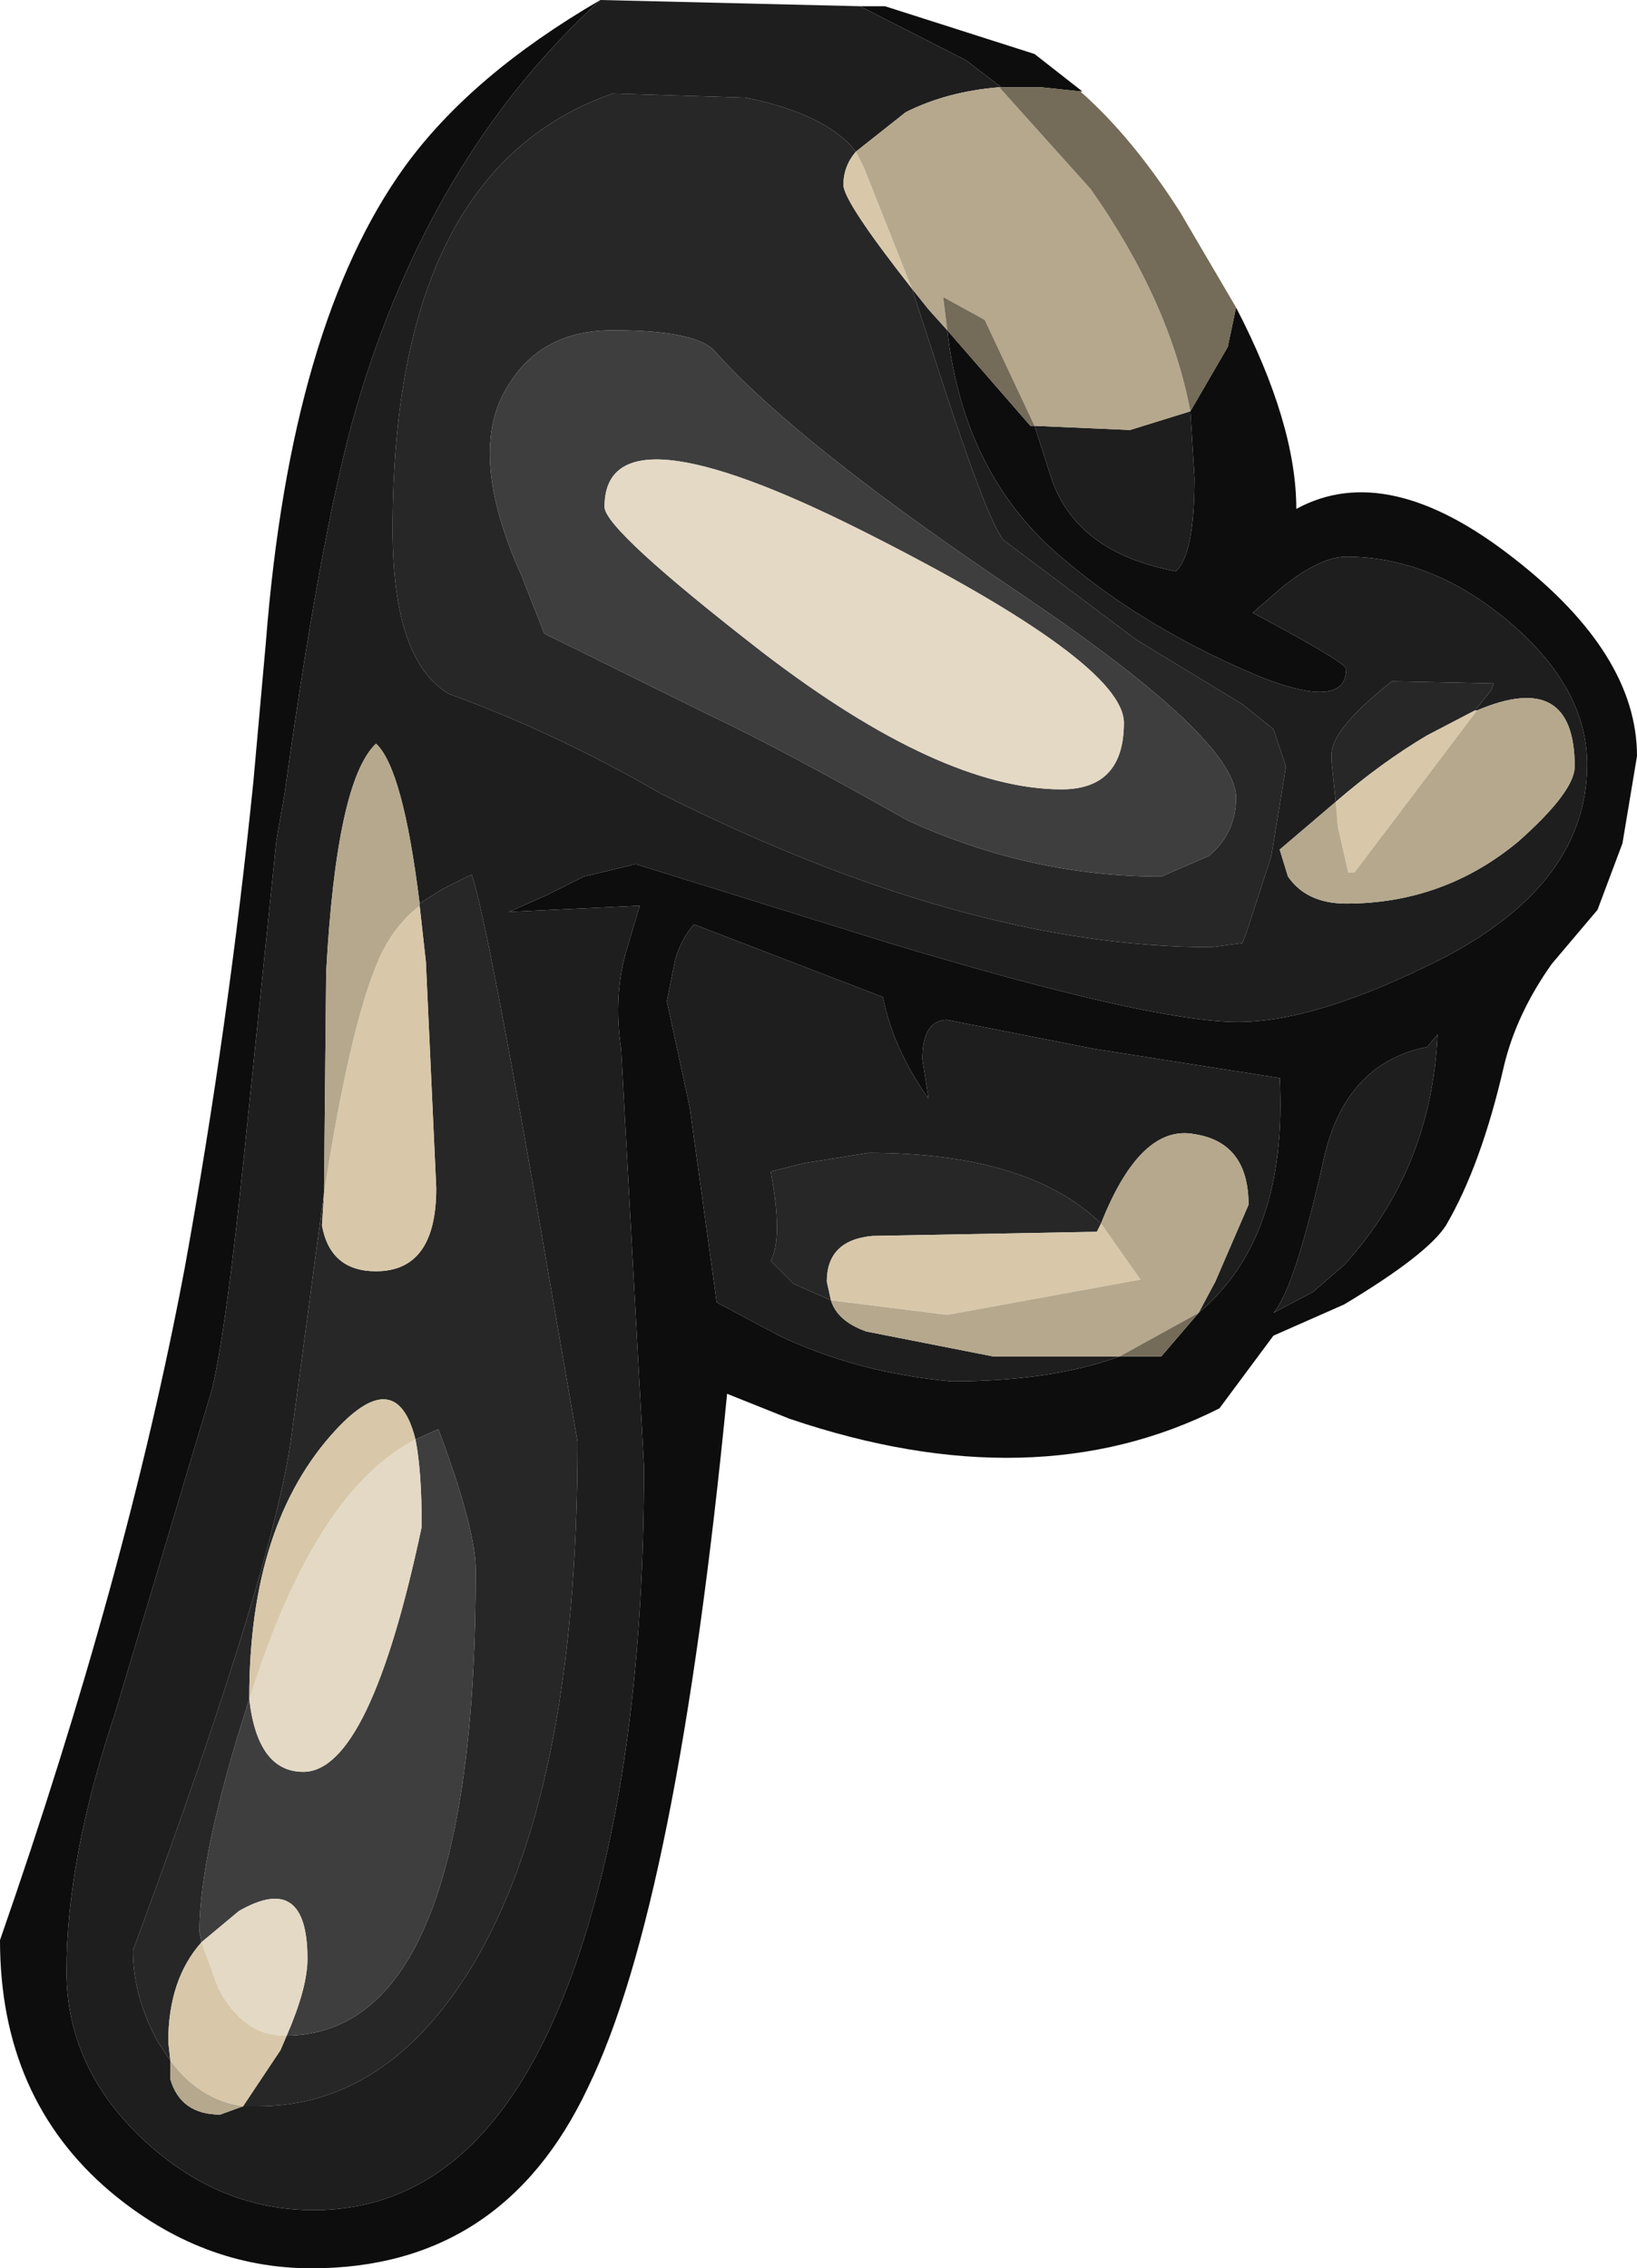 <?xml version="1.0" encoding="UTF-8" standalone="no"?>
<svg xmlns:ffdec="https://www.free-decompiler.com/flash" xmlns:xlink="http://www.w3.org/1999/xlink" ffdec:objectType="shape" height="54.6px" width="39.4px" xmlns="http://www.w3.org/2000/svg">
  <g transform="matrix(1.0, 0.0, 0.0, 1.0, 14.55, 5.25)">
    <path d="M9.55 -3.15 L8.7 -3.8 6.15 -5.1 6.7 -5.1 6.75 -5.1 10.35 -3.95 11.5 -3.05 11.45 -3.05 10.5 -3.15 9.55 -3.15 M-0.1 -5.25 Q-4.05 -1.65 -5.85 4.15 -6.75 7.0 -7.7 13.85 L-7.9 15.0 -8.65 22.3 Q-9.1 26.75 -9.45 28.2 L-11.8 36.05 Q-12.95 39.5 -12.95 42.2 -12.95 44.55 -11.05 46.3 -9.25 47.95 -7.0 47.95 -2.65 47.95 -0.6 41.75 0.95 37.05 0.95 30.05 L0.4 20.0 Q0.2 18.7 0.55 17.55 L0.85 16.55 -2.3 16.7 -1.4 16.3 -0.5 15.85 0.75 15.55 6.85 17.45 Q13.15 19.35 15.25 19.35 17.0 19.35 19.7 18.05 23.65 16.2 23.65 13.15 23.65 11.3 21.75 9.7 19.9 8.15 17.85 8.15 17.25 8.15 16.35 8.85 L15.6 9.5 Q17.85 10.7 17.85 10.85 17.85 11.85 15.8 11.05 13.05 9.9 11.1 8.25 8.65 6.25 8.25 2.7 L10.25 5.0 10.35 5.0 10.75 6.25 Q11.35 8.05 13.75 8.5 14.2 8.1 14.2 6.25 L14.1 4.65 15.0 3.1 15.2 2.15 Q16.65 4.95 16.65 7.0 18.85 5.8 21.9 8.2 24.85 10.5 24.85 12.95 L24.5 15.05 23.9 16.65 22.8 17.95 Q21.95 19.15 21.65 20.4 21.1 22.8 20.25 24.25 19.8 24.95 17.8 26.15 L16.1 26.9 14.8 28.65 Q10.35 30.9 4.45 28.9 L2.95 28.3 Q1.75 40.6 -0.4 45.0 -2.45 49.35 -7.05 49.35 -9.7 49.35 -11.9 47.5 -14.55 45.25 -14.55 41.45 -11.5 32.7 -10.1 25.25 -9.05 19.45 -8.45 13.55 L-8.15 10.2 Q-7.55 2.55 -4.8 -1.25 -3.2 -3.45 -0.1 -5.25 M14.3 26.35 Q16.45 24.55 16.25 20.7 L11.8 20.0 8.25 19.3 Q7.65 19.3 7.65 20.25 L7.8 21.2 Q6.95 20.0 6.7 18.75 L2.15 17.0 Q1.85 17.35 1.7 17.85 L1.5 18.85 2.05 21.4 2.7 26.1 4.2 26.9 Q6.1 27.8 8.35 28.0 10.75 28.0 12.4 27.4 L13.4 27.4 14.3 26.35 M20.05 19.65 L19.8 19.95 Q17.8 20.35 17.3 22.7 16.6 25.8 16.1 26.35 L17.05 25.85 17.8 25.2 Q19.9 22.9 20.05 19.65" fill="#0d0d0d" fill-rule="evenodd" stroke="none"/>
    <path d="M7.4 1.7 L8.05 3.7 Q9.2 7.25 9.6 7.75 L12.8 10.15 15.35 11.7 16.1 12.3 16.4 13.2 16.05 15.35 15.45 17.2 15.35 17.45 14.6 17.55 Q8.7 17.55 1.35 13.85 -1.15 12.4 -3.75 11.45 -5.1 10.65 -5.1 7.5 -5.1 -1.15 0.2 -3.0 L3.4 -2.9 Q5.35 -2.5 6.05 -1.6 5.75 -1.25 5.75 -0.8 5.75 -0.4 7.4 1.7 M10.1 9.1 Q4.65 5.45 2.65 3.2 2.2 2.7 0.2 2.7 -1.5 2.7 -2.3 4.0 -3.35 5.6 -2.0 8.6 L-1.45 10.0 2.5 11.95 Q4.2 12.75 7.3 14.5 10.25 15.85 13.4 15.85 L14.55 15.35 Q15.2 14.8 15.2 13.95 15.2 12.55 10.1 9.1 M-4.45 16.55 L-4.45 16.5 -3.9 16.15 -3.3 15.85 -3.2 15.8 Q-2.9 16.6 -1.75 23.1 L-0.65 29.45 Q-0.65 37.9 -3.2 42.1 -5.25 45.45 -8.35 45.45 L-8.7 45.45 -7.8 44.1 -7.65 43.75 Q-3.1 43.7 -3.1 32.55 -3.1 31.55 -4.0 29.15 L-4.55 29.4 Q-5.0 27.6 -6.45 29.15 -8.55 31.4 -8.55 35.6 L-8.55 35.65 Q-9.75 39.35 -9.75 41.25 L-9.7 41.5 Q-10.5 42.4 -10.5 43.9 L-10.45 44.35 -10.75 43.9 Q-11.35 42.8 -11.35 41.7 -7.85 32.25 -7.5 29.05 L-6.75 23.45 -6.8 24.25 Q-6.6 25.35 -5.5 25.35 -4.05 25.35 -4.05 23.35 L-4.3 17.9 -4.45 16.55 M17.6 14.05 L17.5 13.1 17.5 13.05 17.5 12.9 Q17.5 12.3 18.95 11.15 L21.4 11.2 21.35 11.35 20.95 11.85 19.8 12.45 Q18.7 13.1 17.6 14.05 M5.45 26.05 L4.55 25.65 4.2 25.3 4.0 25.1 Q4.3 24.55 4.0 22.95 L4.8 22.75 6.35 22.5 Q10.2 22.5 11.95 24.2 L11.85 24.4 6.45 24.5 Q5.35 24.6 5.35 25.6 L5.45 26.05" fill="#272727" fill-rule="evenodd" stroke="none"/>
    <path d="M6.05 -1.6 Q5.35 -2.5 3.4 -2.9 L0.2 -3.0 Q-5.1 -1.15 -5.1 7.5 -5.1 10.65 -3.75 11.45 -1.15 12.4 1.35 13.85 8.7 17.55 14.6 17.55 L15.35 17.45 15.45 17.2 16.05 15.35 16.4 13.2 16.1 12.3 15.35 11.7 12.8 10.15 9.6 7.75 Q9.2 7.25 8.05 3.7 L7.4 1.7 7.8 2.2 8.25 2.7 Q8.65 6.25 11.1 8.25 13.05 9.9 15.8 11.05 17.85 11.85 17.85 10.85 17.85 10.7 15.6 9.5 L16.35 8.85 Q17.25 8.15 17.85 8.15 19.9 8.15 21.75 9.7 23.65 11.3 23.65 13.15 23.65 16.2 19.7 18.05 17.0 19.35 15.25 19.35 13.15 19.35 6.85 17.45 L0.75 15.55 -0.5 15.85 -1.4 16.3 -2.3 16.7 0.85 16.55 0.55 17.55 Q0.2 18.7 0.4 20.0 L0.95 30.05 Q0.95 37.05 -0.6 41.75 -2.65 47.95 -7.0 47.95 -9.25 47.95 -11.05 46.3 -12.95 44.55 -12.95 42.2 -12.95 39.5 -11.8 36.05 L-9.45 28.2 Q-9.1 26.75 -8.65 22.3 L-7.9 15.0 -7.7 13.85 Q-6.75 7.0 -5.85 4.15 -4.05 -1.65 -0.1 -5.25 L6.15 -5.1 8.7 -3.8 9.55 -3.15 9.5 -3.15 Q8.25 -3.05 7.25 -2.55 L6.05 -1.6 M-6.75 23.45 L-7.5 29.05 Q-7.85 32.25 -11.35 41.7 -11.35 42.8 -10.75 43.9 L-10.45 44.35 -10.45 44.8 Q-10.2 45.65 -9.25 45.65 L-8.7 45.45 -8.35 45.45 Q-5.25 45.45 -3.2 42.1 -0.65 37.9 -0.65 29.45 L-1.75 23.1 Q-2.9 16.6 -3.2 15.8 L-3.3 15.85 -3.9 16.15 -4.45 16.5 Q-4.85 13.25 -5.5 12.65 -6.45 13.55 -6.7 18.15 L-6.75 23.3 -6.75 23.45 M20.95 11.85 L21.35 11.35 21.4 11.2 18.95 11.15 Q17.5 12.3 17.5 12.9 L17.5 13.05 17.5 13.1 17.6 14.05 16.25 15.2 16.45 15.85 Q16.9 16.5 17.85 16.5 20.2 16.5 22.0 15.0 23.35 13.8 23.35 13.2 23.35 10.85 21.0 11.85 L20.95 11.85 M10.35 5.0 L12.65 5.1 14.1 4.65 14.2 6.25 Q14.2 8.1 13.75 8.5 11.35 8.05 10.75 6.25 L10.35 5.0 M12.4 27.4 Q10.75 28.0 8.35 28.0 6.1 27.8 4.2 26.9 L2.7 26.1 2.05 21.4 1.5 18.85 1.7 17.85 Q1.85 17.35 2.15 17.0 L6.7 18.75 Q6.95 20.0 7.8 21.2 L7.65 20.25 Q7.65 19.3 8.25 19.3 L11.8 20.0 16.25 20.7 Q16.45 24.55 14.3 26.35 L14.7 25.6 15.5 23.75 Q15.5 22.25 14.2 22.05 12.9 21.8 11.95 24.2 10.2 22.5 6.35 22.5 L4.8 22.75 4.0 22.95 Q4.3 24.55 4.0 25.1 L4.2 25.3 4.55 25.65 5.45 26.05 Q5.6 26.55 6.3 26.8 L9.35 27.4 12.4 27.4 M20.05 19.65 Q19.9 22.9 17.8 25.2 L17.05 25.85 16.1 26.35 Q16.6 25.8 17.3 22.7 17.8 20.35 19.8 19.95 L20.05 19.65" fill="#1e1e1e" fill-rule="evenodd" stroke="none"/>
    <path d="M10.1 9.1 Q15.2 12.55 15.2 13.95 15.2 14.8 14.55 15.35 L13.4 15.85 Q10.25 15.85 7.3 14.5 4.2 12.75 2.5 11.95 L-1.45 10.0 -2.0 8.6 Q-3.35 5.6 -2.3 4.0 -1.5 2.7 0.2 2.7 2.2 2.7 2.65 3.2 4.65 5.45 10.1 9.1 M-9.7 41.5 L-9.75 41.25 Q-9.75 39.35 -8.55 35.65 -8.35 37.4 -7.25 37.4 -5.65 37.4 -4.4 31.5 -4.4 30.15 -4.55 29.4 L-4.0 29.15 Q-3.1 31.55 -3.1 32.55 -3.1 43.7 -7.65 43.75 -7.15 42.6 -7.15 41.9 -7.15 39.8 -8.8 40.75 L-9.7 41.5 M12.5 12.15 Q12.5 10.7 6.25 7.55 0.0 4.4 0.0 6.95 0.0 7.5 3.8 10.45 8.1 13.75 11.0 13.75 12.5 13.75 12.5 12.15" fill="#3e3e3e" fill-rule="evenodd" stroke="none"/>
    <path d="M-8.55 35.65 L-8.45 35.35 Q-6.9 30.6 -4.55 29.4 -4.4 30.15 -4.4 31.5 -5.65 37.4 -7.25 37.4 -8.35 37.4 -8.55 35.65 M-7.65 43.75 L-7.7 43.75 Q-8.7 43.75 -9.3 42.6 L-9.7 41.5 -8.8 40.75 Q-7.15 39.8 -7.15 41.9 -7.15 42.6 -7.65 43.75 M12.5 12.15 Q12.5 13.75 11.0 13.75 8.1 13.75 3.8 10.45 0.0 7.5 0.0 6.95 0.0 4.4 6.25 7.55 12.5 10.7 12.5 12.15" fill="#e4d9c5" fill-rule="evenodd" stroke="none"/>
    <path d="M7.4 1.7 Q5.75 -0.4 5.75 -0.8 5.75 -1.25 6.05 -1.6 L6.25 -1.2 7.4 1.7 M-4.45 16.55 L-4.3 17.9 -4.05 23.35 Q-4.05 25.35 -5.5 25.35 -6.6 25.35 -6.8 24.25 L-6.75 23.45 Q-6.15 19.6 -5.5 18.0 -5.15 17.1 -4.45 16.55 M-10.45 44.35 L-10.5 43.9 Q-10.5 42.4 -9.7 41.5 L-9.3 42.6 Q-8.7 43.75 -7.7 43.75 L-7.65 43.75 -7.8 44.1 -8.7 45.45 Q-9.75 45.3 -10.45 44.35 M-8.55 35.65 L-8.55 35.6 Q-8.55 31.4 -6.45 29.15 -5.0 27.6 -4.55 29.4 -6.9 30.6 -8.45 35.35 L-8.55 35.65 M20.95 11.85 L21.0 11.85 18.05 15.75 17.9 15.75 17.65 14.65 17.6 14.05 Q18.7 13.1 19.8 12.45 L20.95 11.85 M5.45 26.05 L5.35 25.6 Q5.35 24.6 6.45 24.5 L11.85 24.4 11.95 24.2 12.9 25.55 8.25 26.4 5.45 26.05" fill="#d8c8a9" fill-rule="evenodd" stroke="none"/>
    <path d="M6.05 -1.6 L7.25 -2.55 Q8.25 -3.05 9.5 -3.15 L11.7 -0.7 Q13.6 2.0 14.1 4.65 L12.65 5.1 10.35 5.0 9.15 2.45 8.15 1.9 8.25 2.7 7.8 2.2 7.4 1.7 6.25 -1.2 6.05 -1.6 M-4.45 16.5 L-4.45 16.55 Q-5.15 17.1 -5.5 18.0 -6.15 19.6 -6.75 23.45 L-6.75 23.3 -6.7 18.15 Q-6.45 13.55 -5.5 12.65 -4.85 13.25 -4.45 16.5 M-8.7 45.45 L-9.25 45.65 Q-10.2 45.65 -10.45 44.8 L-10.45 44.35 Q-9.75 45.3 -8.7 45.45 M21.0 11.85 Q23.35 10.85 23.35 13.2 23.35 13.8 22.0 15.0 20.2 16.5 17.85 16.5 16.9 16.5 16.45 15.85 L16.25 15.2 17.6 14.05 17.65 14.65 17.9 15.75 18.05 15.75 21.0 11.85 M12.4 27.4 L9.35 27.4 6.3 26.8 Q5.6 26.55 5.45 26.05 L8.25 26.4 12.9 25.55 11.95 24.2 Q12.9 21.8 14.2 22.05 15.5 22.25 15.5 23.75 L14.7 25.6 14.3 26.35 12.4 27.4" fill="#b5a88d" fill-rule="evenodd" stroke="none"/>
    <path d="M9.5 -3.15 L9.55 -3.15 10.5 -3.15 11.45 -3.05 Q12.7 -1.95 13.85 -0.15 L15.2 2.15 15.0 3.1 14.1 4.65 Q13.6 2.0 11.7 -0.7 L9.5 -3.15 M10.35 5.0 L10.25 5.0 8.25 2.7 8.15 1.9 9.15 2.45 10.35 5.0 M14.3 26.35 L13.4 27.4 12.4 27.4 14.3 26.35" fill="#746b58" fill-rule="evenodd" stroke="none"/>
  </g>
</svg>

